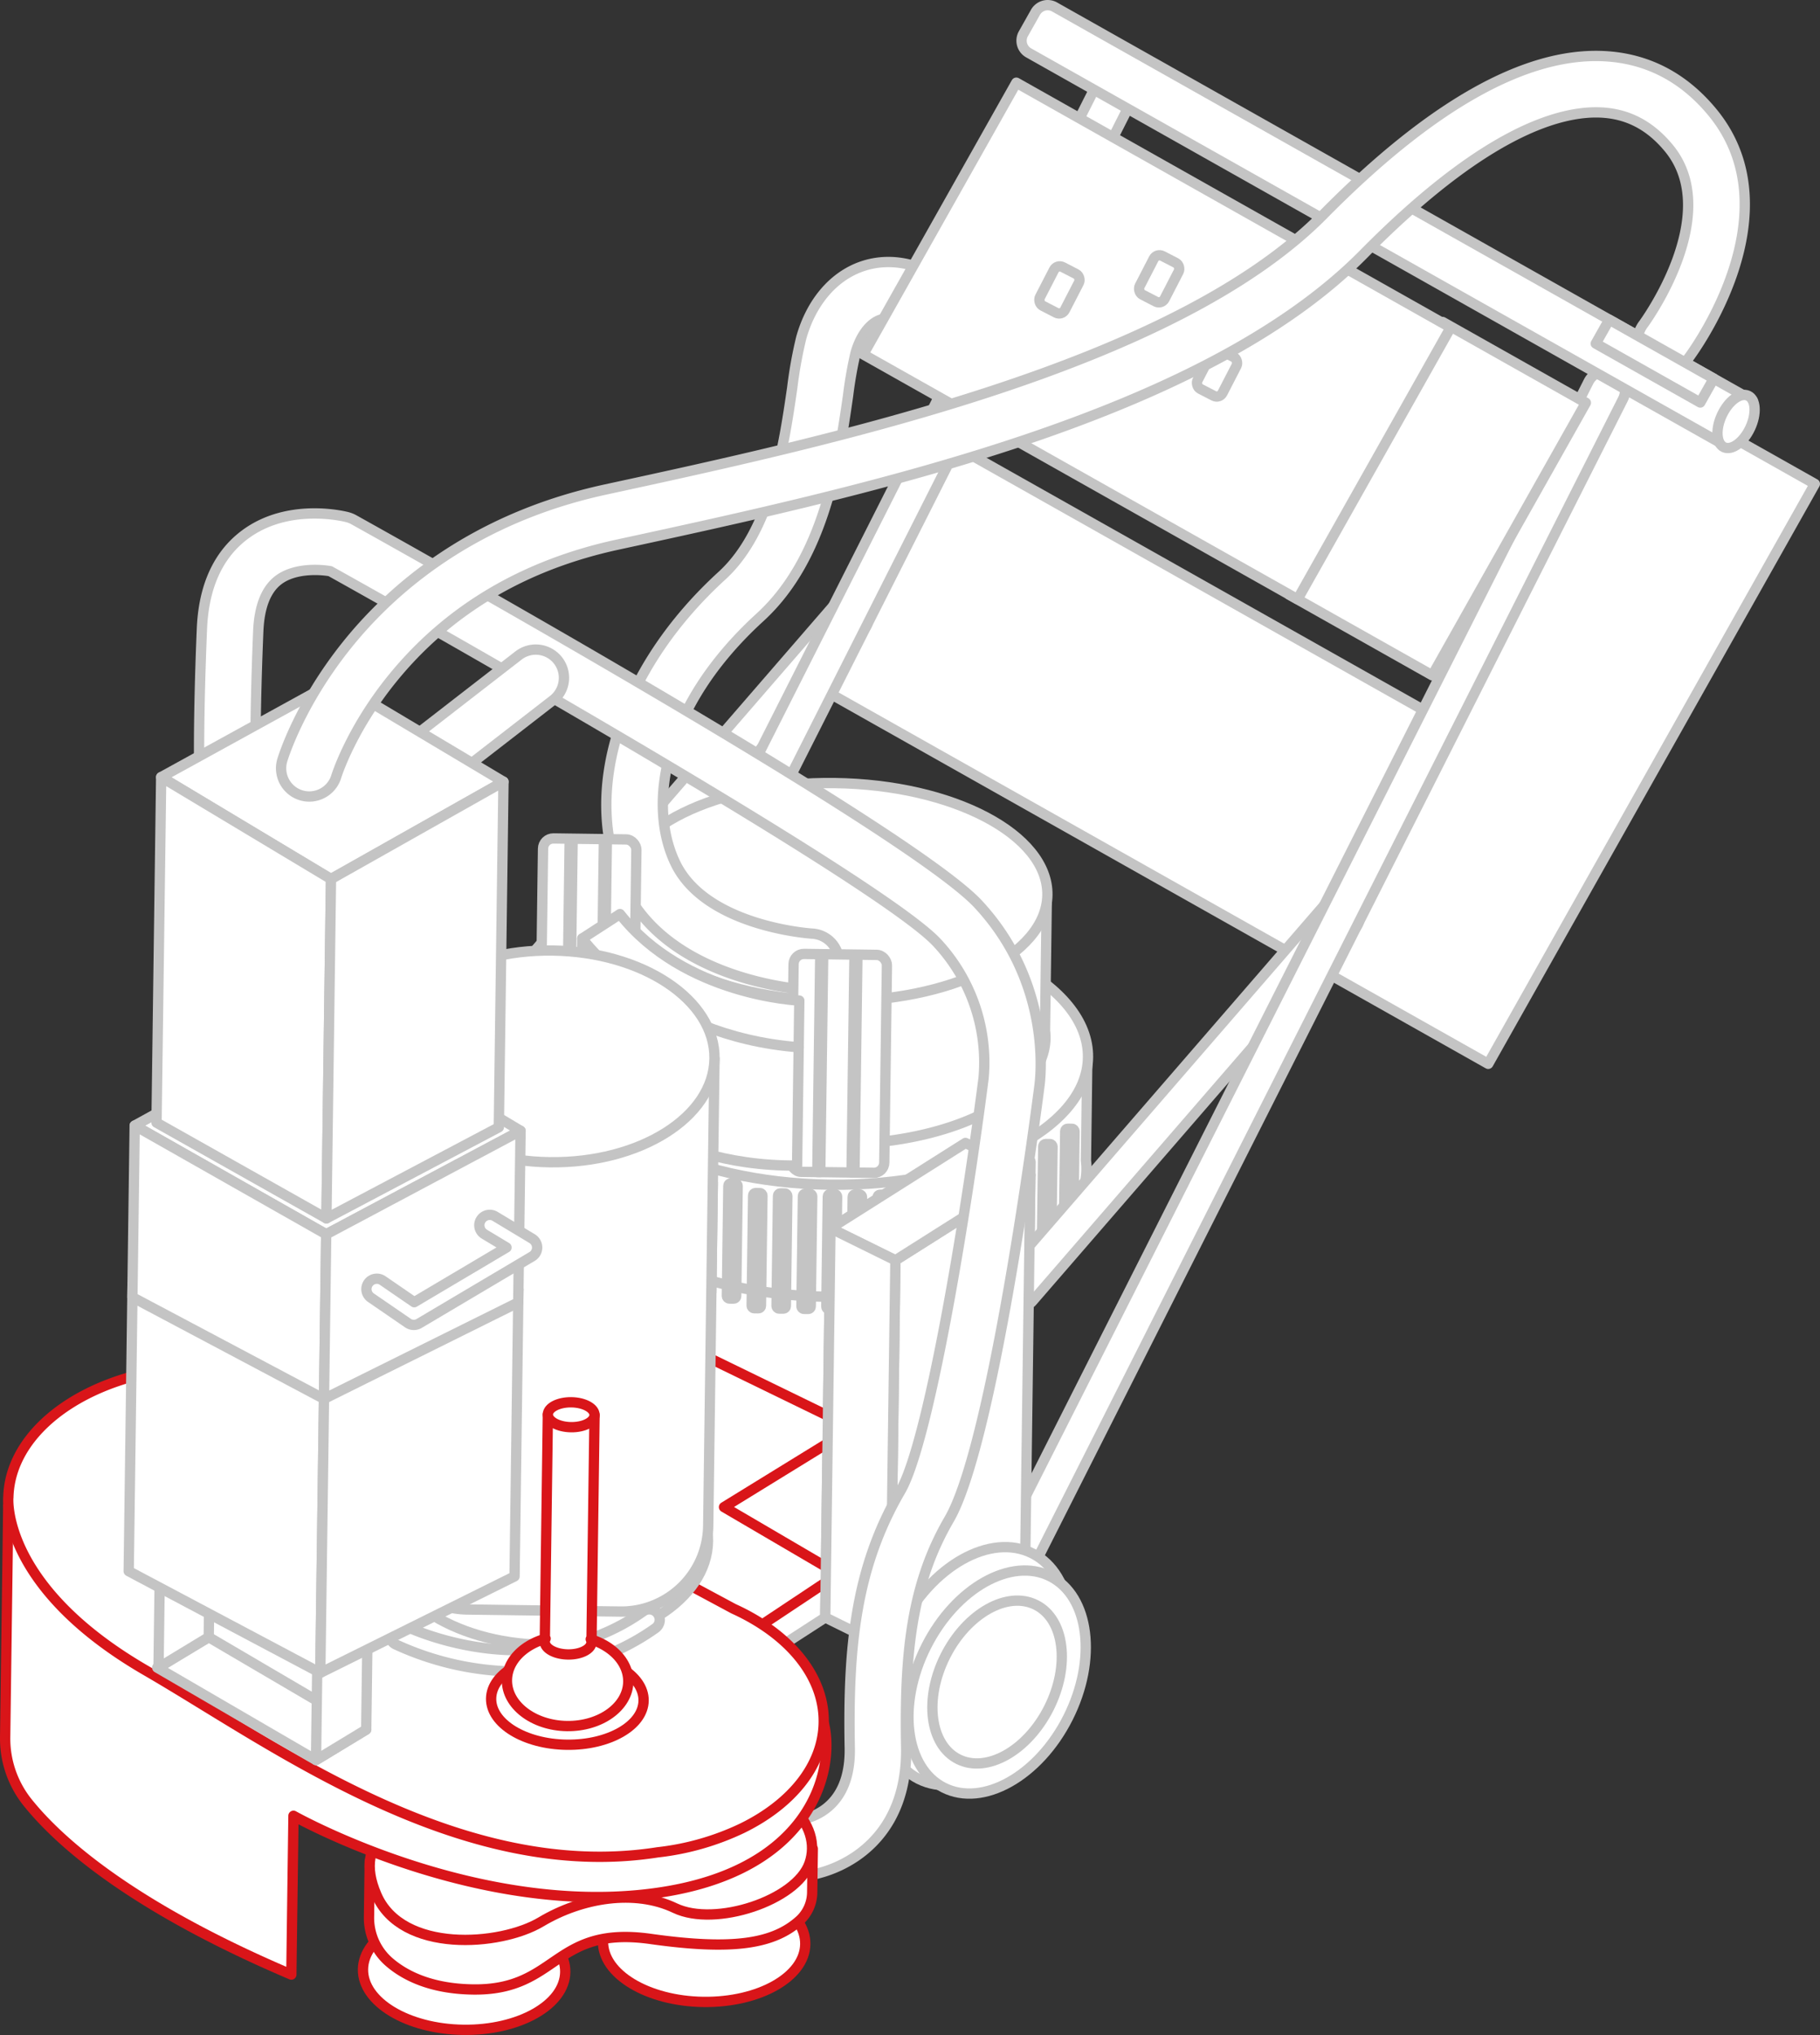 <svg xmlns="http://www.w3.org/2000/svg" viewBox="0 0 530.162 592.505"><rect x="0" y="0" width="530.162" height="592.505" fill="#333333" stroke="none"/><defs><style>.a,.b{fill:#fff;stroke-linecap:round;stroke-linejoin:round;stroke-width:3px;}.a{stroke:#c4c4c4;}.b{stroke:#d91519;}</style></defs><title>pulidora-iso</title><rect class="a" x="244.886" y="164.8" width="169.521" height="80.681" transform="translate(143.178 -135.417) rotate(29.403)"/><polygon class="a" points="240.39 470.935 229.414 478.04 179.56 477.368 181.38 342.307 242.112 343.126 240.39 470.935"/><rect class="a" x="421.651" y="112.825" width="63.527" height="193.808" transform="translate(161.374 -195.59) rotate(29.403)"/><path class="a" d="M153.475,293.608a5.62,5.62,0,0,1-4.169-9.299l93.936-108.434a5.62,5.62,0,0,1,8.495,7.359L157.801,291.669A5.607,5.607,0,0,1,153.475,293.608Z"/><path class="a" d="M154.265,369.491a5.622,5.622,0,0,1-4.936-8.154L319.786,23.939a5.62,5.62,0,0,1,10.032,5.068L159.361,366.404A5.62,5.62,0,0,1,154.265,369.491Z"/><path class="a" d="M316.332,337.903l.38-28.223-30.707-.414c-12.266-4.723-27.385-7.622-43.785-7.843s-31.591,2.269-43.98,6.66l-30.9-.416-.415,30.819c-.283,21.026,32.968,38.522,74.269,39.079s75.012-16.037,75.295-37.063A19.74,19.74,0,0,0,316.332,337.903Z"/><ellipse class="a" cx="242.147" cy="306.862" rx="38.074" ry="74.789" transform="translate(-67.95 544.852) rotate(-89.228)"/><rect class="a" x="233.667" y="347.565" width="2.72" height="33.542" rx="0.724" transform="translate(4.931 -3.134) rotate(0.772)"/><rect class="a" x="226.415" y="347.467" width="2.72" height="33.542" rx="0.724" transform="translate(4.929 -3.036) rotate(0.772)"/><rect class="a" x="219.164" y="347.37" width="2.72" height="33.542" rx="0.724" transform="translate(4.927 -2.938) rotate(0.772)"/><rect class="a" x="211.949" y="344.553" width="2.72" height="33.542" rx="0.724" transform="translate(4.888 -2.842) rotate(0.772)"/><rect class="a" x="204.709" y="343.548" width="2.72" height="33.542" rx="0.724" transform="translate(4.874 -2.744) rotate(0.772)"/><rect class="a" x="197.494" y="340.731" width="2.72" height="33.542" rx="0.724" transform="translate(4.836 -2.647) rotate(0.772)"/><rect class="a" x="190.267" y="338.821" width="2.72" height="33.542" rx="0.724" transform="translate(4.809 -2.55) rotate(0.772)"/><rect class="a" x="183.052" y="336.003" width="2.72" height="33.542" rx="0.724" transform="translate(4.771 -2.453) rotate(0.772)"/><rect class="a" x="176.768" y="331.386" width="2.72" height="33.542" rx="0.724" transform="translate(4.708 -2.369) rotate(0.772)"/><rect class="a" x="170.496" y="325.862" width="2.72" height="33.542" rx="0.724" transform="translate(4.633 -2.285) rotate(0.772)"/><rect class="a" x="240.918" y="347.663" width="2.72" height="33.542" rx="0.724" transform="translate(4.933 -3.232) rotate(0.772)"/><rect class="a" x="248.17" y="347.76" width="2.72" height="33.542" rx="0.724" transform="translate(4.935 -3.329) rotate(0.772)"/><rect class="a" x="255.422" y="347.858" width="2.72" height="33.542" rx="0.724" transform="translate(4.937 -3.427) rotate(0.772)"/><rect class="a" x="262.685" y="347.05" width="2.72" height="33.542" rx="0.724" transform="translate(4.926 -3.525) rotate(0.772)"/><rect class="a" x="269.961" y="345.334" width="2.72" height="33.542" rx="0.724" transform="translate(4.904 -3.623) rotate(0.772)"/><rect class="a" x="276.331" y="343.607" width="2.72" height="33.542" rx="0.724" transform="translate(4.881 -3.709) rotate(0.772)"/><rect class="a" x="283.607" y="341.892" width="2.72" height="33.542" rx="0.724" transform="translate(4.859 -3.808) rotate(0.772)"/><rect class="a" x="290.883" y="340.177" width="2.72" height="33.542" rx="0.724" transform="translate(4.837 -3.906) rotate(0.772)"/><rect class="a" x="297.265" y="337.543" width="2.72" height="33.542" rx="0.724" transform="translate(4.802 -3.992) rotate(0.772)"/><rect class="a" x="303.671" y="333.096" width="2.72" height="33.542" rx="0.724" transform="translate(4.742 -4.079) rotate(0.772)"/><rect class="a" x="310.077" y="328.649" width="2.72" height="33.542" rx="0.724" transform="translate(4.683 -4.165) rotate(0.772)"/><path class="a" d="M304.408,300.097l.512-38.022-25.589-.345a113.678,113.678,0,0,0-73.137-.986l-25.75-.347-.541,40.186c-.236,17.522,27.473,32.102,61.891,32.566s62.51-13.364,62.746-30.886A16.45,16.45,0,0,0,304.408,300.097Z"/><ellipse class="a" cx="242.783" cy="259.727" rx="31.729" ry="62.324" transform="translate(-20.192 498.987) rotate(-89.228)"/><path class="a" d="M296.452,380.757a5.62,5.62,0,0,1-4.169-9.299l93.936-108.434a5.62,5.62,0,1,1,8.495,7.359L300.778,378.817A5.606,5.606,0,0,1,296.452,380.757Z"/><path class="a" d="M297.241,456.639a5.622,5.622,0,0,1-4.936-8.154L462.763,111.087a5.62,5.62,0,0,1,10.032,5.068L302.337,453.553A5.62,5.62,0,0,1,297.241,456.639Z"/><polygon class="b" points="76.1 417.951 158.316 371.915 248.386 415.739 210.904 438.806 244.186 458.294 209.424 481.397 76.1 417.951"/><polygon class="a" points="298.622 455.401 259.303 480.256 260.83 366.95 300.149 342.095 298.622 455.401"/><polygon class="a" points="241.917 357.629 260.83 366.95 300.149 342.095 281.236 332.774 241.917 357.629"/><polygon class="a" points="259.303 480.256 240.39 470.935 241.917 357.629 260.83 366.95 259.303 480.256"/><path class="a" d="M236.058,288.249c-.111-.002-.22-.005-.332-.011-1.651-.088-40.584-2.465-53.764-29.737-13.042-26.989-1.654-63.511,28.339-90.879,14.446-13.182,18.075-38.182,20.476-54.724a126.172,126.172,0,0,1,2.617-14.524c2.918-10.38,9.399-17.973,17.779-20.834,5.875-2.006,15.314-2.591,26.898,6.014a8.213,8.213,0,0,1-9.797,13.186c-3.232-2.401-7.903-4.984-11.796-3.654-3.14,1.072-5.858,4.711-7.27,9.733a119.371,119.371,0,0,0-2.175,12.439c-2.737,18.858-6.875,47.356-25.661,64.498-28.39,25.906-32.822,54.626-24.621,71.598,8.942,18.504,39.555,20.464,39.863,20.482a8.214,8.214,0,0,1-.557,16.414Z"/><ellipse class="a" cx="284.169" cy="485.124" rx="36.773" ry="24.677" transform="translate(-276.97 520.059) rotate(-63.202)"/><ellipse class="a" cx="290.453" cy="489.742" rx="34.448" ry="23.116" transform="translate(-277.641 528.204) rotate(-63.202)"/><ellipse class="a" cx="290.453" cy="489.742" rx="25.146" ry="16.875" transform="translate(-277.641 528.204) rotate(-63.202)"/><path class="a" d="M232.689,546.424l-.917-16.401-.087.005c2.708-.212,16.203-2.229,15.849-21.108-.555-29.615,1.72-52.462,14.76-74.824,8.235-14.12,18.971-79.422,24.179-119.87.009-.074.02-.148.032-.222a51.073,51.073,0,0,0-13.59-39.581c-15.279-16.411-131.668-83.003-176.725-108.121-3.311-.567-10.471-.912-15.096,2.594-3.596,2.725-5.569,7.742-5.865,14.912-1.309,31.73-.644,46.255-.638,46.398a8.213,8.213,0,0,1-16.407.8c-.03-.608-.714-15.261.632-47.876.51-12.379,4.713-21.607,12.491-27.428,12.257-9.174,28.016-5.593,29.772-5.155a8.229,8.229,0,0,1,2.007.793c16.51,9.194,161.883,90.443,181.851,111.89,21.551,23.147,18.181,50.646,17.818,53.168-1.415,10.987-13.757,104.516-26.27,125.974-11.109,19.049-13.029,39.468-12.526,66.24.344,18.295-8.134,27.673-15.307,32.318A35.279,35.279,0,0,1,232.689,546.424Z"/><ellipse class="b" cx="135.196" cy="573.778" rx="17.224" ry="29.462" transform="translate(-440.351 701.23) rotate(-89.228)"/><ellipse class="b" cx="205.115" cy="565.654" rx="17.224" ry="29.462" transform="translate(-363.252 763.128) rotate(-89.228)"/><path class="b" d="M107.71,541.901l-.218,16.167a17.04,17.04,0,0,0,5.678,13.025c4.479,3.954,12.107,7.991,24.649,8.16,24.823.335,23.241-18.726,51.692-14.716,24.242,3.417,35.874,1.398,43.418-5.381a11.199,11.199,0,0,0,3.661-8.191l.171-12.681Z"/><path class="b" d="M138.039,517.926c-9.339,2.947-18.511,6.559-25.131,13.775-5.507,6.002-6.767,11.767-3.251,19.974,7.325,17.098,36.062,14.992,47.944,7.899s27.328-9.604,39.038-4.007,35.388-2.243,39.16-13.071-6.282-24.601-37.68-29.519C172.787,509.008,152.784,513.272,138.039,517.926Z"/><path class="b" d="M2.409,438.433l-.906,67.251a29.787,29.787,0,0,0,6.459,19.021c9.05,11.316,29.945,30.229,76.903,50.208l.623-46.229s49.488,27.865,100.323,23.111c50.577-4.731,57.607-36.395,54.164-50.04Z"/><path class="b" d="M239.947,501.488c.152-11.318-6.996-21.608-18.538-28.927l.001-.009-.082-.044a62.863,62.863,0,0,0-7.636-4.099L103.763,409.394a62.845,62.845,0,0,0-9.29-4.987l-.058-.031-.007.003a83.138,83.138,0,0,0-31.87-6.556c-32.774-.442-59.594,16.625-60.106,38.171l-.01.004S.078,461.823,42.54,486.401c36.883,21.349,91.119,62,149.03,52.92a76.745,76.745,0,0,0,24.578-6.99l.022-.009,0-.002C230.463,525.338,239.775,514.182,239.947,501.488Z"/><rect class="a" x="157.797" y="244.262" width="27.196" height="63.457" rx="3" transform="translate(3.735 -2.285) rotate(0.772)"/><rect class="a" x="144.255" y="275.676" width="63.342" height="0.865" transform="translate(-102.529 448.298) rotate(-89.228)"/><rect class="a" x="134.284" y="275.542" width="63.342" height="0.865" transform="translate(-112.231 438.195) rotate(-89.228)"/><rect class="a" x="230.779" y="277.883" width="27.196" height="63.457" rx="3" transform="translate(4.194 -3.265) rotate(0.772)"/><rect class="a" x="217.237" y="309.298" width="63.342" height="0.865" transform="translate(-64.148 554.442) rotate(-89.228)"/><rect class="a" x="207.266" y="309.164" width="63.342" height="0.865" transform="translate(-73.85 544.339) rotate(-89.228)"/><path class="a" d="M169.618,273.246l-.562,41.697S190.481,339.71,232.19,339.366l.464-34.445Z"/><path class="a" d="M180.593,266.141l-10.975,7.105s20.47,28.381,63.036,31.674l.183-13.597S199.311,289.966,180.593,266.141Z"/><ellipse class="a" cx="158.649" cy="448.075" rx="30.822" ry="47.593" transform="translate(-291.523 600.672) rotate(-89.228)"/><path class="a" d="M111.863,307.568h95.186a0,0,0,0,1,0,0V443.606A25.324,25.324,0,0,1,181.724,468.93H137.187a25.324,25.324,0,0,1-25.324-25.324V307.568a0,0,0,0,1,0,0Z" transform="translate(5.246 -2.114) rotate(0.772)"/><ellipse class="a" cx="160.543" cy="307.575" rx="30.822" ry="47.593" transform="translate(-149.168 463.959) rotate(-89.228)"/><path class="a" d="M149.707,486.676a85.557,85.557,0,0,1-34.503-7.909,3.026,3.026,0,0,1,2.726-5.403h0c.371.187,37.549,18.419,69.477-4.227a3.026,3.026,0,0,1,3.502,4.936A68.359,68.359,0,0,1,149.707,486.676Z"/><ellipse class="b" cx="165.272" cy="494.854" rx="13.145" ry="22.21" transform="translate(-331.765 653.443) rotate(-89.228)"/><ellipse class="b" cx="165.345" cy="489.416" rx="13.145" ry="17.677" transform="translate(-326.255 648.151) rotate(-89.228)"/><path class="b" d="M173.188,412.006l-13.597-.183-.88,65.264.223.003a2.073,2.073,0,0,0-.235.903c-.027,2.002,2.995,3.667,6.75,3.717s6.82-1.532,6.847-3.534a2.072,2.072,0,0,0-.211-.909l.223.003Z"/><ellipse class="b" cx="166.389" cy="411.914" rx="3.626" ry="6.799" transform="translate(-247.73 572.738) rotate(-89.228)"/><path class="a" d="M288.65,57.337H522.078a0,0,0,0,1,0,0V72.689a0,0,0,0,1,0,0H288.65a4.084,4.084,0,0,1-4.084-4.084v-7.183A4.084,4.084,0,0,1,288.65,57.337Z" transform="translate(83.873 -189.638) rotate(29.403)"/><ellipse class="a" cx="505.705" cy="122.718" rx="8.278" ry="4.533" transform="translate(179.003 527.765) rotate(-64.751)"/><circle class="a" cx="281.864" cy="84.371" r="4.533"/><rect class="a" x="394.778" y="99.639" width="47.901" height="91.107" transform="translate(125.222 -186.874) rotate(29.403)"/><rect class="a" x="264.41" y="53.876" width="145.21" height="90.808" transform="translate(92.155 -152.671) rotate(29.403)"/><rect class="a" x="333.584" y="74.832" width="8.159" height="12.691" rx="1.875" transform="translate(74.739 -145.709) rotate(27.274)"/><rect class="a" x="304.529" y="78.066" width="8.159" height="12.691" rx="1.875" transform="translate(72.992 -132.035) rotate(27.274)"/><rect class="a" x="350.44" y="102.257" width="8.159" height="12.691" rx="1.875" transform="translate(89.181 -150.384) rotate(27.274)"/><path class="a" d="M108.322,242.464a8.213,8.213,0,0,1-4.924-14.706l47.641-36.901A8.213,8.213,0,1,1,161.098,203.844l-47.641,36.901A8.178,8.178,0,0,1,108.322,242.464Z"/><polygon class="a" points="92.052 512.453 45.801 485.547 60.803 476.674 106.678 503.584 92.052 512.453"/><polygon class="a" points="60.803 476.674 46.178 485.543 46.679 448.379 61.304 439.51 60.803 476.674"/><polygon class="a" points="106.678 503.584 92.052 512.453 92.553 475.289 107.178 466.42 106.678 503.584"/><polygon class="a" points="95.76 342.534 38.615 373.957 94.399 405.599 151.015 375.472 95.76 342.534"/><polygon class="a" points="38.615 373.957 37.49 457.465 93.301 487.064 94.399 405.599 38.615 373.957"/><polygon class="a" points="151.015 375.472 149.889 458.98 93.301 487.064 94.399 405.599 151.015 375.472"/><polygon class="a" points="96.383 296.305 39.238 327.728 95.022 359.371 151.638 329.243 96.383 296.305"/><polygon class="a" points="39.238 327.728 38.565 377.698 94.376 407.297 95.022 359.371 39.238 327.728"/><polygon class="a" points="151.638 329.243 150.964 379.213 94.376 407.297 95.022 359.371 151.638 329.243"/><polygon class="a" points="97.645 198.388 46.952 226.263 96.416 255.941 146.661 227.606 97.645 198.388"/><polygon class="a" points="46.952 226.263 45.596 326.878 95.084 354.744 96.416 255.941 46.952 226.263"/><polygon class="a" points="146.661 227.606 145.305 328.222 95.084 354.744 96.416 255.941 146.661 227.606"/><path class="a" d="M120.504,385.764a3.023,3.023,0,0,1-1.671-.531l-10.779-7.398a3.026,3.026,0,1,1,3.425-4.99l9.186,6.305,26.88-15.933-6.45-3.88a3.026,3.026,0,1,1,3.12-5.186l10.792,6.492a3.026,3.026,0,0,1-.017,5.196l-32.901,19.502A3.024,3.024,0,0,1,120.504,385.764Z"/><path class="a" d="M89.983,231.913a8.217,8.217,0,0,1-7.766-10.53c.194-.653,4.894-16.199,18.886-33.628,12.82-15.97,36.285-36.779,75.273-45.225,65.896-14.274,165.479-35.846,209.15-80.09,31.173-31.583,58.597-47.088,81.412-46.101,12.613.548,23.311,6.018,31.8,16.259,24.379,29.413-5.647,70.019-6.936,71.733a8.213,8.213,0,0,1-13.125-9.878c.229-.306,23.514-31.95,7.415-51.373-5.479-6.609-11.977-9.988-19.866-10.331-12.359-.527-34.412,6.179-69.009,41.229-47.106,47.724-145.511,69.04-217.364,84.605-27.255,5.904-49.288,18.989-65.486,38.891-12.193,14.981-16.365,28.459-16.406,28.593A8.235,8.235,0,0,1,89.983,231.913Z"/><rect class="a" x="464.548" y="101.143" width="34.945" height="7.991" transform="translate(113.71 -223.107) rotate(29.403)"/></svg>